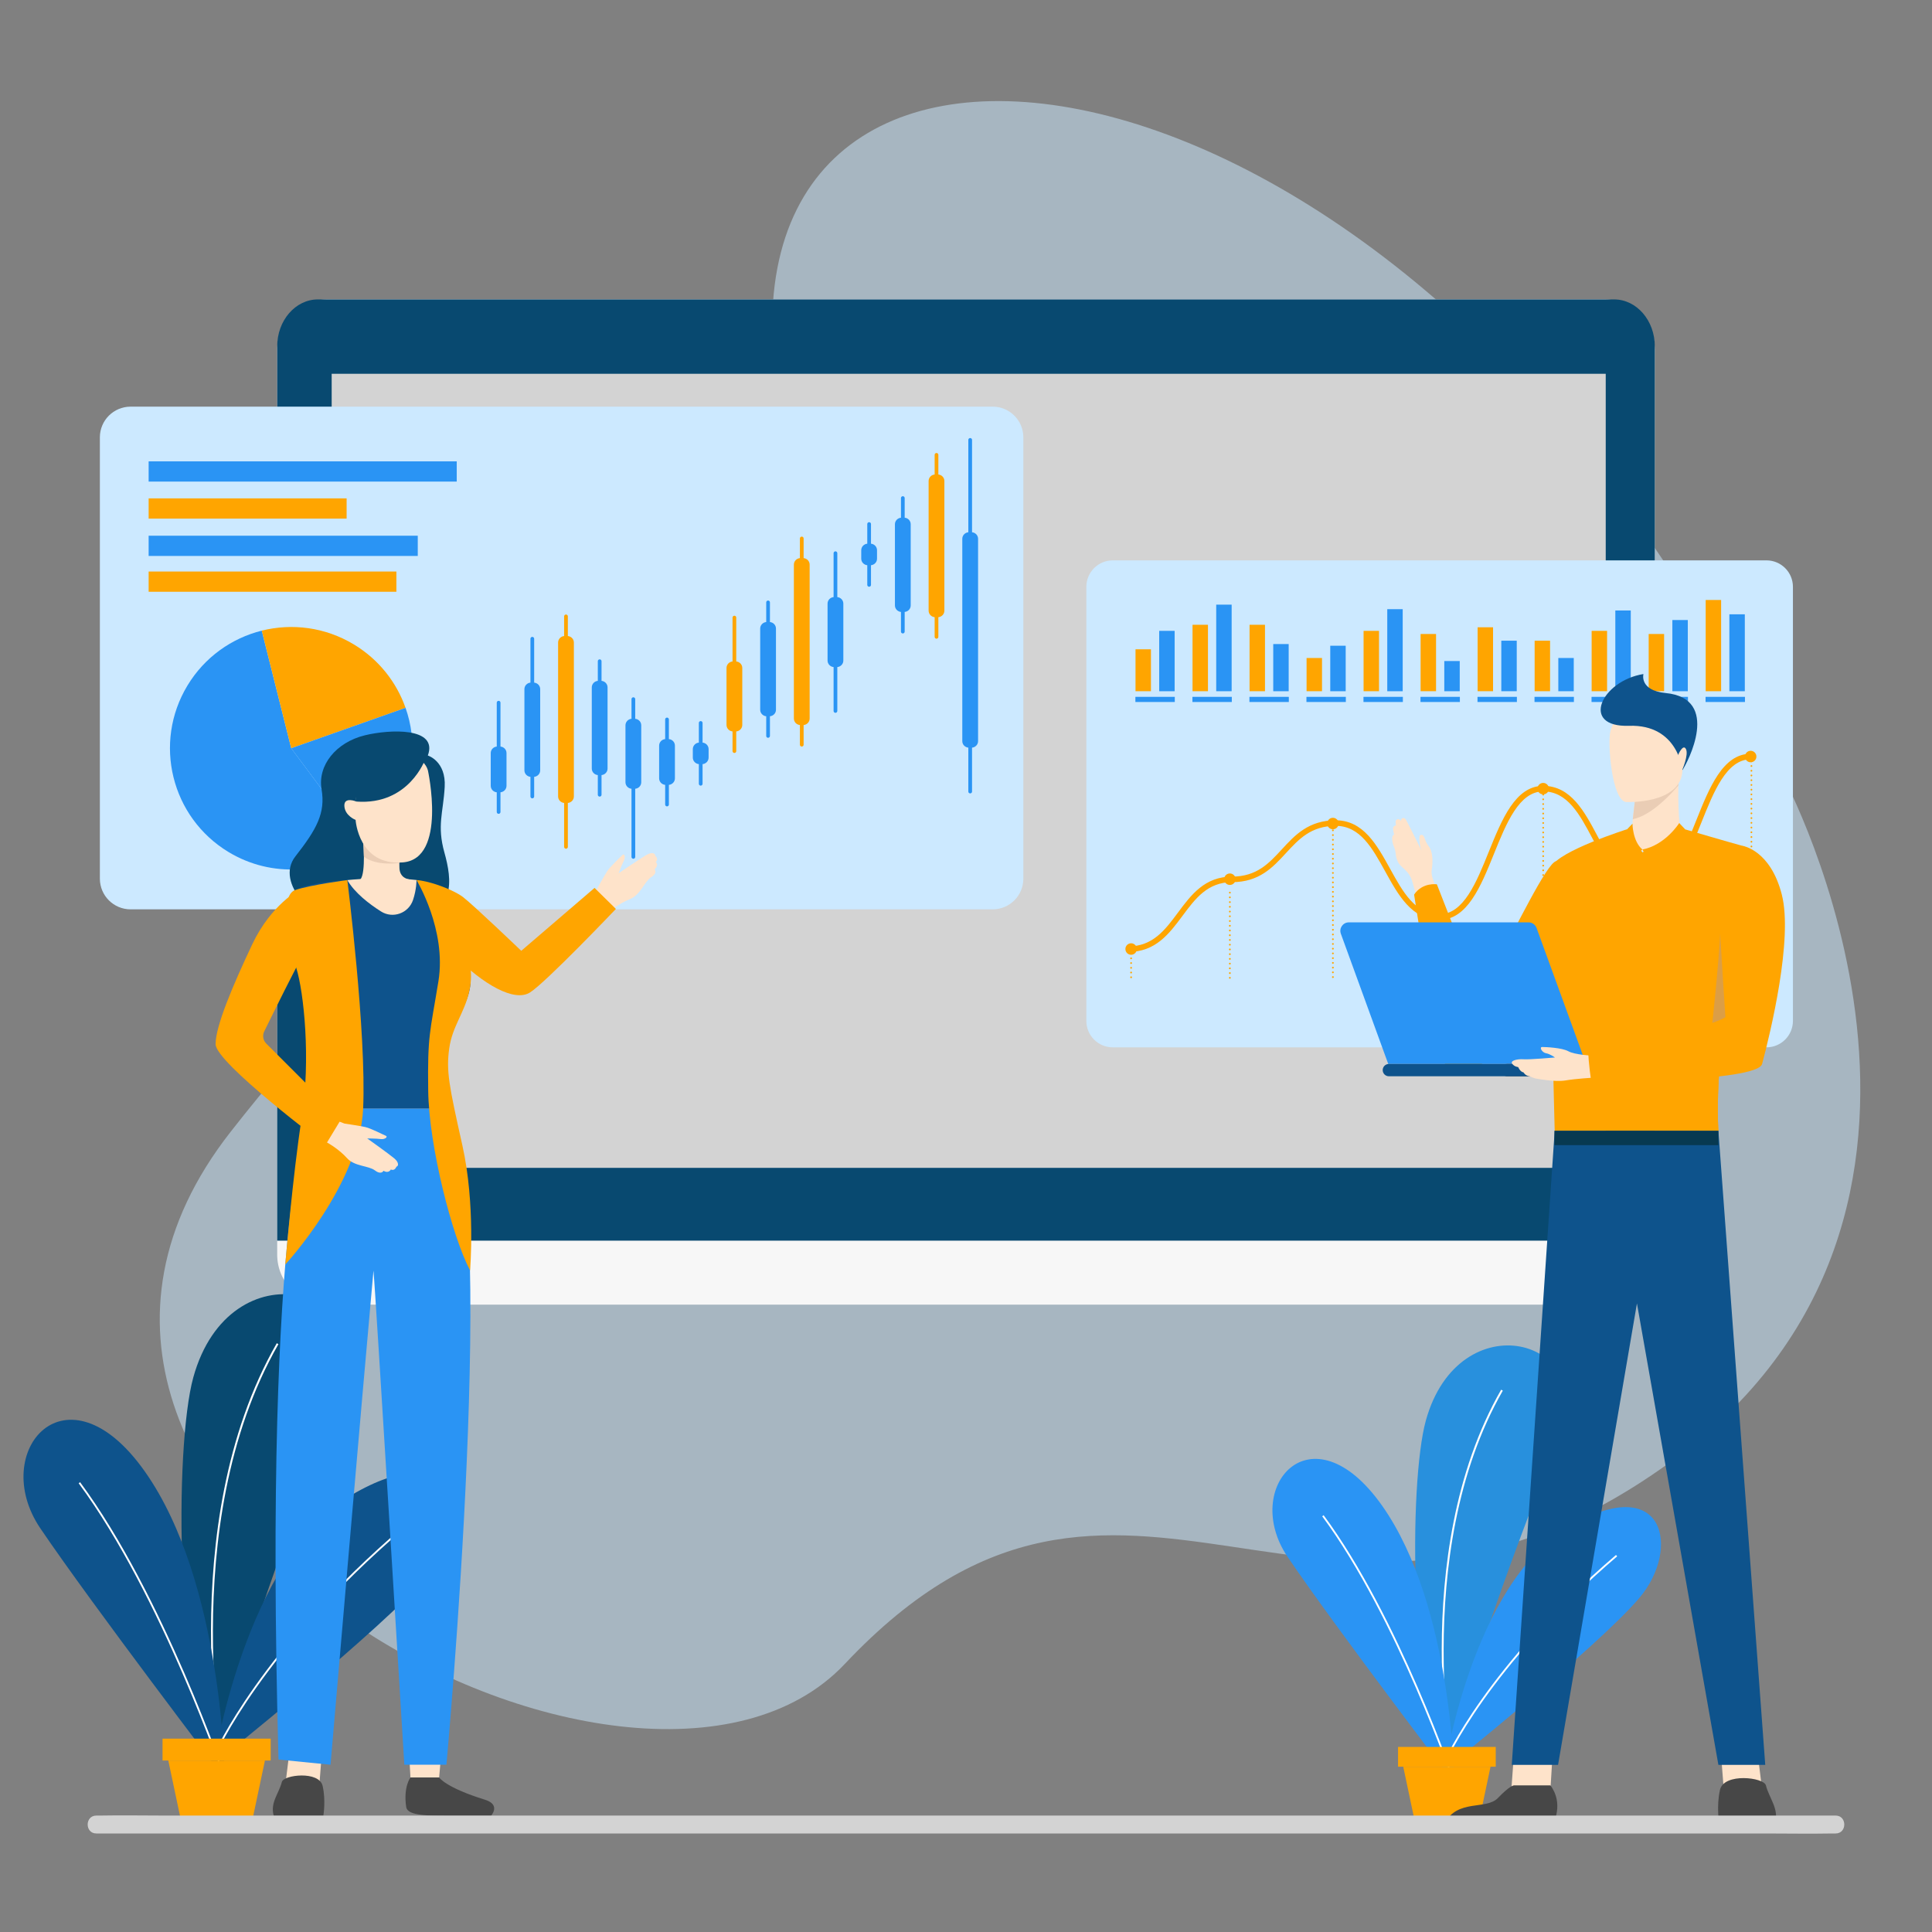 <svg xmlns="http://www.w3.org/2000/svg" xmlns:xlink="http://www.w3.org/1999/xlink" version="1.1" id="Layer_1" x="0px" y="0px" viewBox="0 0 1080 1080" style="enable-background:new 0 0 1080 1080;" xml:space="preserve">
<rect x="0" y="0" width="1080" height="1080" fill="#808080" stroke="none"/>
<style xmlns="http://www.w3.org/2000/svg" type="text/css">
	.st0{opacity:0.51;fill:#CCE9FF;}
	.st1{fill:#F7F7F7;}
	.st2{fill:#084970;}
	.st3{fill:#D3D3D3;}
	.st4{fill:#CCE9FF;}
	.st5{fill:#2A94F4;}
	.st6{fill:#ffa500;}
	.st7{fill:none;stroke:#FFFFFF;stroke-width:1.063;stroke-miterlimit:10;}
	.st8{fill:#0E538C;}
	.st9{fill:none;stroke:#FFFFFF;stroke-miterlimit:10;}
	.st10{fill:#2890DD;}
	.st11{fill:#FEE3CA;}
	.st12{fill:#EACDB5;}
	.st13{fill:#474747;}
	.st14{fill:#073951;}
	.st15{fill:#DB9E46;}
</style>
<path xmlns="http://www.w3.org/2000/svg" class="st0" d="M996.55,433.72c0,0,131.86,243.87-64.25,384.63S629.38,763.3,472.28,930.12  C356.4,1053.17-35.21,842.3,128.91,632.7s299.69-230.47,302.78-453.4C434.78-43.63,814.17,34.54,996.55,433.72z"/>
<g xmlns="http://www.w3.org/2000/svg">
	<path class="st1" d="M182.93,167.38h714.13c15.45,0,27.98,12.53,27.98,27.98v505.97c0,15.45-12.53,27.98-27.98,27.98H182.93   c-15.45,0-27.98-12.53-27.98-27.98V195.36C154.95,179.91,167.48,167.38,182.93,167.38z"/>
	<path class="st2" d="M925.05,193.65c0-14.51-10.18-26.27-22.75-26.27H177.7c-12.56,0-22.75,11.76-22.75,26.27v499.88h770.09V193.65   z"/>
	<rect x="185.41" y="208.95" class="st3" width="712.2" height="443.89"/>
	<g>
		<path class="st4" d="M554.89,508.33H73c-9.49,0-17.17-7.69-17.17-17.17V244.49c0-9.49,7.69-17.17,17.17-17.17h481.89    c9.49,0,17.17,7.69,17.17,17.17v246.66C572.07,500.64,564.38,508.33,554.89,508.33z"/>
		<g>
			<path class="st5" d="M279.77,417.33v-24.55c0-0.56-0.47-1.02-1.04-1.02s-1.04,0.46-1.04,1.02v24.55     c-1.88,0.18-3.37,1.72-3.37,3.65v18.28c0,1.93,1.49,3.46,3.37,3.65v11.01c0,0.56,0.47,1.02,1.04,1.02s1.04-0.46,1.04-1.02V442.9     c1.88-0.18,3.37-1.72,3.37-3.65v-18.28C283.14,419.04,281.65,417.51,279.77,417.33z"/>
			<path class="st5" d="M298.6,381.59v-24.55c0-0.56-0.47-1.02-1.04-1.02c-0.57,0-1.04,0.46-1.04,1.02v24.55     c-1.88,0.18-3.37,1.72-3.37,3.65v45.37c0,1.93,1.49,3.46,3.37,3.65v11.01c0,0.56,0.47,1.02,1.04,1.02c0.58,0,1.04-0.46,1.04-1.02     v-11.01c1.88-0.18,3.37-1.72,3.37-3.65v-45.37C301.97,383.31,300.48,381.78,298.6,381.59z"/>
			<path class="st6" d="M317.43,355.55v-11.01c0-0.56-0.47-1.02-1.04-1.02c-0.58,0-1.04,0.45-1.04,1.02v11.01     c-1.88,0.18-3.37,1.72-3.37,3.65v86.01c0,1.93,1.49,3.46,3.37,3.65v24.56c0,0.56,0.47,1.02,1.04,1.02c0.58,0,1.04-0.45,1.04-1.02     v-24.56c1.88-0.18,3.37-1.72,3.37-3.65V359.2C320.8,357.27,319.31,355.73,317.43,355.55z"/>
			<path class="st5" d="M336.26,380.61V369.6c0-0.56-0.47-1.02-1.04-1.02c-0.57,0-1.04,0.45-1.04,1.02v11.01     c-1.88,0.18-3.37,1.72-3.37,3.65v45.37c0,1.93,1.49,3.46,3.37,3.65v11.01c0,0.56,0.47,1.02,1.04,1.02c0.58,0,1.04-0.46,1.04-1.02     v-11.01c1.88-0.18,3.37-1.72,3.37-3.65v-45.37C339.63,382.33,338.14,380.79,336.26,380.61z"/>
			<path class="st5" d="M355.09,401.81V390.8c0-0.56-0.47-1.02-1.04-1.02s-1.04,0.46-1.04,1.02v11.01     c-1.88,0.18-3.37,1.72-3.37,3.65v31.82c0,1.93,1.49,3.46,3.37,3.65v38.1c0,0.56,0.47,1.02,1.04,1.02s1.04-0.46,1.04-1.02v-38.1     c1.88-0.18,3.37-1.72,3.37-3.65v-31.82C358.46,403.53,356.97,401.99,355.09,401.81z"/>
			<path class="st5" d="M373.91,413.16v-11.01c0-0.56-0.47-1.02-1.04-1.02c-0.57,0-1.04,0.45-1.04,1.02v11.01     c-1.88,0.18-3.37,1.72-3.37,3.65v18.28c0,1.93,1.49,3.46,3.37,3.65v11.01c0,0.56,0.47,1.02,1.04,1.02c0.58,0,1.04-0.46,1.04-1.02     v-11.01c1.88-0.18,3.37-1.72,3.37-3.65v-18.28C377.29,414.88,375.79,413.34,373.91,413.16z"/>
			<path class="st5" d="M392.74,415.12v-11.01c0-0.56-0.47-1.02-1.04-1.02s-1.04,0.46-1.04,1.02v11.01     c-1.88,0.18-3.37,1.72-3.37,3.65v4.73c0,1.93,1.49,3.46,3.37,3.65v11.01c0,0.56,0.47,1.02,1.04,1.02s1.04-0.46,1.04-1.02v-11.01     c1.88-0.18,3.37-1.72,3.37-3.65v-4.73C396.12,416.84,394.62,415.3,392.74,415.12z"/>
			<path class="st6" d="M411.57,369.76v-24.55c0-0.56-0.47-1.02-1.04-1.02c-0.57,0-1.04,0.46-1.04,1.02v24.55     c-1.88,0.18-3.37,1.72-3.37,3.65v31.82c0,1.93,1.49,3.46,3.37,3.65v11.01c0,0.56,0.47,1.02,1.04,1.02c0.58,0,1.04-0.46,1.04-1.02     v-11.01c1.88-0.18,3.37-1.72,3.37-3.65v-31.82C414.95,371.48,413.45,369.95,411.57,369.76z"/>
			<path class="st5" d="M430.4,347.73v-11.01c0-0.56-0.47-1.02-1.04-1.02s-1.04,0.46-1.04,1.02v11.01     c-1.88,0.18-3.37,1.72-3.37,3.65v45.37c0,1.93,1.49,3.46,3.37,3.65v11.01c0,0.56,0.47,1.02,1.04,1.02s1.04-0.46,1.04-1.02v-11.01     c1.88-0.18,3.37-1.72,3.37-3.65v-45.37C433.78,349.45,432.28,347.92,430.4,347.73z"/>
			<path class="st6" d="M449.23,311.99v-11.01c0-0.56-0.47-1.02-1.04-1.02c-0.57,0-1.04,0.46-1.04,1.02v11.01     c-1.88,0.18-3.37,1.72-3.37,3.65v86.01c0,1.93,1.49,3.47,3.37,3.65v11.01c0,0.56,0.47,1.02,1.04,1.02c0.58,0,1.04-0.45,1.04-1.02     v-11.01c1.88-0.18,3.37-1.72,3.37-3.65v-86.01C452.6,313.71,451.11,312.17,449.23,311.99z"/>
			<path class="st5" d="M468.06,333.78v-24.56c0-0.56-0.47-1.02-1.04-1.02s-1.04,0.45-1.04,1.02v24.56     c-1.88,0.18-3.37,1.72-3.37,3.65v31.82c0,1.93,1.49,3.46,3.37,3.65v24.55c0,0.56,0.47,1.02,1.04,1.02s1.04-0.46,1.04-1.02V372.9     c1.88-0.18,3.37-1.72,3.37-3.65v-31.82C471.43,335.5,469.94,333.96,468.06,333.78z"/>
			<path class="st5" d="M486.89,303.93v-11.01c0-0.56-0.47-1.02-1.04-1.02c-0.57,0-1.04,0.46-1.04,1.02v11.01     c-1.88,0.18-3.37,1.72-3.37,3.65v4.73c0,1.93,1.49,3.46,3.37,3.65v11.01c0,0.56,0.47,1.02,1.04,1.02c0.58,0,1.04-0.45,1.04-1.02     v-11.01c1.88-0.18,3.37-1.72,3.37-3.65v-4.73C490.26,305.65,488.77,304.11,486.89,303.93z"/>
			<path class="st5" d="M505.72,289.4V278.4c0-0.56-0.47-1.02-1.04-1.02s-1.04,0.46-1.04,1.02v11.01c-1.88,0.18-3.37,1.72-3.37,3.65     v45.37c0,1.93,1.49,3.46,3.37,3.65v11.01c0,0.56,0.47,1.02,1.04,1.02s1.04-0.46,1.04-1.02v-11.01c1.88-0.18,3.37-1.72,3.37-3.65     v-45.37C509.09,291.12,507.6,289.58,505.72,289.4z"/>
			<path class="st6" d="M524.55,265.25v-11.01c0-0.56-0.47-1.02-1.04-1.02c-0.57,0-1.04,0.46-1.04,1.02v11.01     c-1.88,0.18-3.37,1.72-3.37,3.65v72.46c0,1.93,1.49,3.46,3.37,3.65v11.01c0,0.56,0.47,1.02,1.04,1.02c0.58,0,1.04-0.46,1.04-1.02     v-11.01c1.88-0.18,3.37-1.72,3.37-3.65V268.9C527.92,266.97,526.43,265.43,524.55,265.25z"/>
			<path class="st5" d="M543.38,297.54v-51.65c0-0.56-0.47-1.02-1.04-1.02s-1.04,0.45-1.04,1.02v51.65     c-1.88,0.18-3.37,1.72-3.37,3.65v113.1c0,1.93,1.49,3.46,3.37,3.65v24.56c0,0.56,0.47,1.02,1.04,1.02s1.04-0.45,1.04-1.02v-24.56     c1.88-0.18,3.37-1.72,3.37-3.65v-113.1C546.75,299.26,545.26,297.72,543.38,297.54z"/>
		</g>
		<rect x="83.09" y="257.9" class="st5" width="172.23" height="11.31"/>
		<rect x="83.09" y="278.6" class="st6" width="110.67" height="11.31"/>
		<rect x="83.09" y="319.49" class="st6" width="138.49" height="11.31"/>
		<rect x="83.09" y="299.47" class="st5" width="150.44" height="11.31"/>
		<g>
			<path class="st5" d="M146.33,352.53c-16.75,4.2-31.92,14.75-41.55,30.7c-19.35,32.04-9.07,73.71,22.98,93.06     c24.28,14.66,54.07,12.3,75.51-3.64l-40.47-54.38L146.33,352.53z"/>
			<path class="st6" d="M226.7,395.69c-5.04-14.29-14.88-26.99-28.86-35.43c-16.09-9.72-34.61-11.96-51.51-7.73l16.47,65.75     L226.7,395.69z"/>
			<path class="st5" d="M226.7,395.69l-63.91,22.59l40.47,54.38c6.85-5.1,12.86-11.57,17.55-19.33     C231.72,435.26,233.21,414.15,226.7,395.69z"/>
		</g>
	</g>
	<g>
		<path class="st4" d="M987.47,585.47H622.06c-8.17,0-14.79-6.62-14.79-14.79V328.04c0-8.17,6.62-14.79,14.79-14.79h365.41    c8.17,0,14.79,6.62,14.79,14.79v242.64C1002.25,578.85,995.63,585.47,987.47,585.47z"/>
		<g>
			<g>
				<path class="st6" d="M631.8,546.3c0-0.27,0.22-0.49,0.49-0.49l0,0c0.27,0,0.51,0.22,0.51,0.49l0,0c0,0.27-0.23,0.51-0.51,0.51      l0,0C632.02,546.8,631.8,546.57,631.8,546.3z M631.8,543.66c0-0.29,0.22-0.51,0.49-0.51l0,0c0.27,0,0.51,0.22,0.51,0.51l0,0      c0,0.27-0.23,0.49-0.51,0.49l0,0C632.02,544.15,631.8,543.93,631.8,543.66z M631.8,541.01c0-0.27,0.22-0.49,0.49-0.49l0,0      c0.27,0,0.51,0.22,0.51,0.49l0,0c0,0.27-0.23,0.49-0.51,0.49l0,0C632.02,541.5,631.8,541.28,631.8,541.01z M631.8,538.36      c0-0.27,0.22-0.49,0.49-0.49l0,0c0.27,0,0.51,0.22,0.51,0.49l0,0c0,0.27-0.23,0.49-0.51,0.49l0,0      C632.02,538.86,631.8,538.63,631.8,538.36z M631.8,535.71c0-0.27,0.22-0.49,0.49-0.49l0,0c0.27,0,0.51,0.22,0.51,0.49l0,0      c0,0.27-0.23,0.49-0.51,0.49l0,0C632.02,536.21,631.8,535.99,631.8,535.71z"/>
			</g>
			<g>
				<path class="st6" d="M687,546.61c0-0.27,0.22-0.49,0.51-0.49l0,0c0.27,0,0.49,0.22,0.49,0.49l0,0c0,0.27-0.22,0.49-0.49,0.49      l0,0C687.22,547.1,687,546.88,687,546.61z M687,543.96c0-0.27,0.22-0.49,0.51-0.49l0,0c0.27,0,0.49,0.22,0.49,0.49l0,0      c0,0.29-0.22,0.51-0.49,0.51l0,0C687.22,544.47,687,544.24,687,543.96z M687,541.32c0-0.29,0.22-0.51,0.51-0.51l0,0      c0.27,0,0.49,0.22,0.49,0.51l0,0c0,0.27-0.22,0.49-0.49,0.49l0,0C687.22,541.82,687,541.6,687,541.32z M687,538.67      c0-0.27,0.22-0.49,0.51-0.49l0,0c0.27,0,0.49,0.22,0.49,0.49l0,0c0,0.27-0.22,0.49-0.49,0.49l0,0      C687.22,539.17,687,538.95,687,538.67z M687,536.02c0-0.27,0.22-0.49,0.51-0.49l0,0c0.27,0,0.49,0.22,0.49,0.49l0,0      c0,0.27-0.22,0.49-0.49,0.49l0,0C687.22,536.52,687,536.3,687,536.02z M687,533.38c0-0.27,0.22-0.49,0.51-0.49l0,0      c0.27,0,0.49,0.22,0.49,0.49l0,0c0,0.27-0.22,0.49-0.49,0.49l0,0C687.22,533.87,687,533.65,687,533.38z M687,530.74      c0-0.29,0.22-0.51,0.51-0.51l0,0c0.27,0,0.49,0.22,0.49,0.51l0,0c0,0.27-0.22,0.49-0.49,0.49l0,0      C687.22,531.23,687,531.01,687,530.74z M687,528.09c0-0.27,0.22-0.49,0.51-0.49l0,0c0.27,0,0.49,0.22,0.49,0.49l0,0      c0,0.27-0.22,0.49-0.49,0.49l0,0C687.22,528.58,687,528.36,687,528.09z M687,525.44c0-0.27,0.22-0.49,0.51-0.49l0,0      c0.27,0,0.49,0.22,0.49,0.49l0,0c0,0.27-0.22,0.49-0.49,0.49l0,0C687.22,525.94,687,525.71,687,525.44z M687,522.79      c0-0.27,0.22-0.49,0.51-0.49l0,0c0.27,0,0.49,0.22,0.49,0.49l0,0c0,0.27-0.22,0.51-0.49,0.51l0,0      C687.22,523.3,687,523.07,687,522.79z M687,520.16c0-0.29,0.22-0.51,0.51-0.51l0,0c0.27,0,0.49,0.22,0.49,0.51l0,0      c0,0.27-0.22,0.49-0.49,0.49l0,0C687.22,520.65,687,520.43,687,520.16z M687,517.51c0-0.27,0.22-0.49,0.51-0.49l0,0      c0.27,0,0.49,0.22,0.49,0.49l0,0c0,0.27-0.22,0.49-0.49,0.49l0,0C687.22,518,687,517.78,687,517.51z M687,514.86      c0-0.27,0.22-0.49,0.51-0.49l0,0c0.27,0,0.49,0.22,0.49,0.49l0,0c0,0.27-0.22,0.49-0.49,0.49l0,0      C687.22,515.35,687,515.13,687,514.86z M687,512.21c0-0.27,0.22-0.49,0.51-0.49l0,0c0.27,0,0.49,0.22,0.49,0.49l0,0      c0,0.27-0.22,0.49-0.49,0.49l0,0C687.22,512.7,687,512.48,687,512.21z M687,509.56c0-0.27,0.22-0.49,0.51-0.49l0,0      c0.27,0,0.49,0.22,0.49,0.49l0,0c0,0.29-0.22,0.51-0.49,0.51l0,0C687.22,510.07,687,509.85,687,509.56z M687,506.92      c0-0.29,0.22-0.51,0.51-0.51l0,0c0.27,0,0.49,0.22,0.49,0.51l0,0c0,0.27-0.22,0.49-0.49,0.49l0,0      C687.22,507.42,687,507.2,687,506.92z M687,504.28c0-0.27,0.22-0.49,0.51-0.49l0,0c0.27,0,0.49,0.22,0.49,0.49l0,0      c0,0.27-0.22,0.49-0.49,0.49l0,0C687.22,504.77,687,504.55,687,504.28z M687,501.63c0-0.27,0.22-0.49,0.51-0.49l0,0      c0.27,0,0.49,0.22,0.49,0.49l0,0c0,0.27-0.22,0.49-0.49,0.49l0,0C687.22,502.12,687,501.9,687,501.63z M687,498.98      c0-0.27,0.22-0.49,0.51-0.49l0,0c0.27,0,0.49,0.22,0.49,0.49l0,0c0,0.27-0.22,0.49-0.49,0.49l0,0      C687.22,499.47,687,499.25,687,498.98z"/>
			</g>
			<g>
				<path class="st6" d="M744.6,546.19c0-0.27,0.22-0.49,0.49-0.49l0,0c0.29,0,0.51,0.22,0.51,0.49l0,0c0,0.27-0.22,0.49-0.51,0.49      l0,0C744.82,546.69,744.6,546.47,744.6,546.19z M744.6,543.54c0-0.27,0.22-0.49,0.49-0.49l0,0c0.29,0,0.51,0.22,0.51,0.49l0,0      c0,0.27-0.22,0.49-0.51,0.49l0,0C744.82,544.04,744.6,543.82,744.6,543.54z M744.6,540.89c0-0.27,0.22-0.49,0.49-0.49l0,0      c0.29,0,0.51,0.22,0.51,0.49l0,0c0,0.29-0.22,0.51-0.51,0.51l0,0C744.82,541.4,744.6,541.18,744.6,540.89z M744.6,538.26      c0-0.27,0.22-0.49,0.49-0.49l0,0c0.29,0,0.51,0.22,0.51,0.49l0,0c0,0.27-0.22,0.49-0.51,0.49l0,0      C744.82,538.75,744.6,538.53,744.6,538.26z M744.6,535.61c0-0.27,0.22-0.49,0.49-0.49l0,0c0.29,0,0.51,0.22,0.51,0.49l0,0      c0,0.27-0.22,0.49-0.51,0.49l0,0C744.82,536.1,744.6,535.88,744.6,535.61z M744.6,532.96c0-0.27,0.22-0.49,0.49-0.49l0,0      c0.29,0,0.51,0.22,0.51,0.49l0,0c0,0.27-0.22,0.49-0.51,0.49l0,0C744.82,533.45,744.6,533.23,744.6,532.96z M744.6,530.31      c0-0.27,0.22-0.49,0.49-0.49l0,0c0.29,0,0.51,0.22,0.51,0.49l0,0c0,0.29-0.22,0.51-0.51,0.51l0,0      C744.82,530.82,744.6,530.6,744.6,530.31z M744.6,527.68c0-0.27,0.22-0.49,0.49-0.49l0,0c0.29,0,0.51,0.22,0.51,0.49l0,0      c0,0.27-0.22,0.49-0.51,0.49l0,0C744.82,528.17,744.6,527.95,744.6,527.68z M744.6,525.03c0-0.27,0.22-0.49,0.49-0.49l0,0      c0.29,0,0.51,0.22,0.51,0.49l0,0c0,0.27-0.22,0.49-0.51,0.49l0,0C744.82,525.52,744.6,525.3,744.6,525.03z M744.6,522.38      c0-0.27,0.22-0.49,0.49-0.49l0,0c0.29,0,0.51,0.22,0.51,0.49l0,0c0,0.27-0.22,0.49-0.51,0.49l0,0      C744.82,522.87,744.6,522.65,744.6,522.38z M744.6,519.73c0-0.27,0.22-0.49,0.49-0.49l0,0c0.29,0,0.51,0.22,0.51,0.49l0,0      c0,0.29-0.22,0.51-0.51,0.51l0,0C744.82,520.23,744.6,520.01,744.6,519.73z M744.6,517.09c0-0.27,0.22-0.51,0.49-0.51l0,0      c0.29,0,0.51,0.23,0.51,0.51l0,0c0,0.27-0.22,0.49-0.51,0.49l0,0C744.82,517.59,744.6,517.37,744.6,517.09z M744.6,514.44      c0-0.27,0.22-0.49,0.49-0.49l0,0c0.29,0,0.51,0.22,0.51,0.49l0,0c0,0.27-0.22,0.49-0.51,0.49l0,0      C744.82,514.94,744.6,514.72,744.6,514.44z M744.6,511.79c0-0.27,0.22-0.49,0.49-0.49l0,0c0.29,0,0.51,0.22,0.51,0.49l0,0      c0,0.27-0.22,0.49-0.51,0.49l0,0C744.82,512.29,744.6,512.07,744.6,511.79z M744.6,509.15c0-0.27,0.22-0.49,0.49-0.49l0,0      c0.29,0,0.51,0.22,0.51,0.49l0,0c0,0.27-0.22,0.51-0.51,0.51l0,0C744.82,509.65,744.6,509.42,744.6,509.15z M744.6,506.5      c0-0.27,0.22-0.49,0.49-0.49l0,0c0.29,0,0.51,0.22,0.51,0.49l0,0c0,0.29-0.22,0.51-0.51,0.51l0,0      C744.82,507,744.6,506.78,744.6,506.5z M744.6,503.86c0-0.27,0.22-0.51,0.49-0.51l0,0c0.29,0,0.51,0.23,0.51,0.51l0,0      c0,0.27-0.22,0.49-0.51,0.49l0,0C744.82,504.35,744.6,504.13,744.6,503.86z M744.6,501.21c0-0.27,0.22-0.49,0.49-0.49l0,0      c0.29,0,0.51,0.22,0.51,0.49l0,0c0,0.27-0.22,0.49-0.51,0.49l0,0C744.82,501.7,744.6,501.48,744.6,501.21z M744.6,498.56      c0-0.27,0.22-0.49,0.49-0.49l0,0c0.29,0,0.51,0.22,0.51,0.49l0,0c0,0.27-0.22,0.49-0.51,0.49l0,0      C744.82,499.06,744.6,498.83,744.6,498.56z M744.6,495.91c0-0.27,0.22-0.49,0.49-0.49l0,0c0.29,0,0.51,0.22,0.51,0.49l0,0      c0,0.27-0.22,0.51-0.51,0.51l0,0C744.82,496.42,744.6,496.19,744.6,495.91z M744.6,493.28c0-0.29,0.22-0.51,0.49-0.51l0,0      c0.29,0,0.51,0.22,0.51,0.51l0,0c0,0.27-0.22,0.49-0.51,0.49l0,0C744.82,493.77,744.6,493.55,744.6,493.28z M744.6,490.63      c0-0.27,0.22-0.51,0.49-0.51l0,0c0.29,0,0.51,0.23,0.51,0.51l0,0c0,0.27-0.22,0.49-0.51,0.49l0,0      C744.82,491.12,744.6,490.9,744.6,490.63z M744.6,487.98c0-0.27,0.22-0.49,0.49-0.49l0,0c0.29,0,0.51,0.22,0.51,0.49l0,0      c0,0.27-0.22,0.49-0.51,0.49l0,0C744.82,488.47,744.6,488.25,744.6,487.98z M744.6,485.33c0-0.27,0.22-0.49,0.49-0.49l0,0      c0.29,0,0.51,0.22,0.51,0.49l0,0c0,0.27-0.22,0.49-0.51,0.49l0,0C744.82,485.82,744.6,485.6,744.6,485.33z M744.6,482.68      c0-0.27,0.22-0.49,0.49-0.49l0,0c0.29,0,0.51,0.22,0.51,0.49l0,0c0,0.27-0.22,0.51-0.51,0.51l0,0      C744.82,483.19,744.6,482.95,744.6,482.68z M744.6,480.04c0-0.29,0.22-0.51,0.49-0.51l0,0c0.29,0,0.51,0.22,0.51,0.51l0,0      c0,0.27-0.22,0.49-0.51,0.49l0,0C744.82,480.54,744.6,480.32,744.6,480.04z M744.6,477.4c0-0.27,0.22-0.49,0.49-0.49l0,0      c0.29,0,0.51,0.22,0.51,0.49l0,0c0,0.27-0.22,0.49-0.51,0.49l0,0C744.82,477.89,744.6,477.67,744.6,477.4z M744.6,474.75      c0-0.27,0.22-0.49,0.49-0.49l0,0c0.29,0,0.51,0.22,0.51,0.49l0,0c0,0.27-0.22,0.49-0.51,0.49l0,0      C744.82,475.24,744.6,475.02,744.6,474.75z M744.6,472.1c0-0.27,0.22-0.49,0.49-0.49l0,0c0.29,0,0.51,0.22,0.51,0.49l0,0      c0,0.27-0.22,0.49-0.51,0.49l0,0C744.82,472.59,744.6,472.37,744.6,472.1z M744.6,469.46c0-0.29,0.22-0.51,0.49-0.51l0,0      c0.29,0,0.51,0.22,0.51,0.51l0,0c0,0.27-0.22,0.49-0.51,0.49l0,0C744.82,469.96,744.6,469.73,744.6,469.46z M744.6,466.81      c0-0.27,0.22-0.49,0.49-0.49l0,0c0.29,0,0.51,0.22,0.51,0.49l0,0c0,0.27-0.22,0.49-0.51,0.49l0,0      C744.82,467.31,744.6,467.09,744.6,466.81z M744.6,464.16c0-0.27,0.22-0.49,0.49-0.49l0,0c0.29,0,0.51,0.22,0.51,0.49l0,0      c0,0.27-0.22,0.49-0.51,0.49l0,0C744.82,464.66,744.6,464.44,744.6,464.16z M744.6,461.51c0-0.27,0.22-0.49,0.49-0.49l0,0      c0.29,0,0.51,0.22,0.51,0.49l0,0c0,0.27-0.22,0.49-0.51,0.49l0,0C744.82,462.01,744.6,461.79,744.6,461.51z"/>
			</g>
			<g>
				<path class="st6" d="M804.16,547.8c0-0.27,0.22-0.49,0.49-0.49l0,0c0.29,0,0.51,0.22,0.51,0.49l0,0c0,0.29-0.22,0.51-0.51,0.51      l0,0C804.38,548.31,804.16,548.09,804.16,547.8z M804.16,545.17c0-0.29,0.22-0.51,0.49-0.51l0,0c0.29,0,0.51,0.22,0.51,0.51l0,0      c0,0.27-0.22,0.49-0.51,0.49l0,0C804.38,545.66,804.16,545.44,804.16,545.17z M804.16,542.52c0-0.27,0.22-0.49,0.49-0.49l0,0      c0.29,0,0.51,0.22,0.51,0.49l0,0c0,0.27-0.22,0.49-0.51,0.49l0,0C804.38,543.01,804.16,542.79,804.16,542.52z M804.16,539.87      c0-0.27,0.22-0.49,0.49-0.49l0,0c0.29,0,0.51,0.22,0.51,0.49l0,0c0,0.27-0.22,0.49-0.51,0.49l0,0      C804.38,540.36,804.16,540.14,804.16,539.87z M804.16,537.22c0-0.27,0.22-0.49,0.49-0.49l0,0c0.29,0,0.51,0.22,0.51,0.49l0,0      c0,0.27-0.22,0.49-0.51,0.49l0,0C804.38,537.71,804.16,537.49,804.16,537.22z M804.16,534.58c0-0.29,0.22-0.51,0.49-0.51l0,0      c0.29,0,0.51,0.22,0.51,0.51l0,0c0,0.27-0.22,0.49-0.51,0.49l0,0C804.38,535.08,804.16,534.86,804.16,534.58z M804.16,531.94      c0-0.29,0.22-0.51,0.49-0.51l0,0c0.29,0,0.51,0.22,0.51,0.51l0,0c0,0.27-0.22,0.49-0.51,0.49l0,0      C804.38,532.43,804.16,532.21,804.16,531.94z M804.16,529.29c0-0.27,0.22-0.49,0.49-0.49l0,0c0.29,0,0.51,0.22,0.51,0.49l0,0      c0,0.27-0.22,0.49-0.51,0.49l0,0C804.38,529.78,804.16,529.56,804.16,529.29z M804.16,526.64c0-0.27,0.22-0.49,0.49-0.49l0,0      c0.29,0,0.51,0.22,0.51,0.49l0,0c0,0.27-0.22,0.49-0.51,0.49l0,0C804.38,527.13,804.16,526.91,804.16,526.64z M804.16,524      c0-0.29,0.22-0.51,0.49-0.51l0,0c0.29,0,0.51,0.22,0.51,0.51l0,0c0,0.26-0.22,0.49-0.51,0.49l0,0      C804.38,524.49,804.16,524.26,804.16,524z M804.16,521.35c0-0.29,0.22-0.49,0.49-0.49l0,0c0.29,0,0.51,0.21,0.51,0.49l0,0      c0,0.27-0.22,0.49-0.51,0.49l0,0C804.38,521.84,804.16,521.62,804.16,521.35z M804.16,518.7c0-0.27,0.22-0.49,0.49-0.49l0,0      c0.29,0,0.51,0.22,0.51,0.49l0,0c0,0.27-0.22,0.49-0.51,0.49l0,0C804.38,519.2,804.16,518.98,804.16,518.7z M804.16,516.05      c0-0.27,0.22-0.49,0.49-0.49l0,0c0.29,0,0.51,0.22,0.51,0.49l0,0c0,0.27-0.22,0.49-0.51,0.49l0,0      C804.38,516.55,804.16,516.33,804.16,516.05z"/>
			</g>
			<g>
				<path class="st6" d="M862.16,547.39c0-0.27,0.22-0.49,0.49-0.49l0,0c0.27,0,0.49,0.22,0.49,0.49l0,0c0,0.27-0.22,0.49-0.49,0.49      l0,0C862.38,547.88,862.16,547.66,862.16,547.39z M862.16,544.74c0-0.27,0.22-0.49,0.49-0.49l0,0c0.27,0,0.49,0.22,0.49,0.49      l0,0c0,0.27-0.22,0.49-0.49,0.49l0,0C862.38,545.23,862.16,545.01,862.16,544.74z M862.16,542.09c0-0.27,0.22-0.49,0.49-0.49      l0,0c0.27,0,0.49,0.22,0.49,0.49l0,0c0,0.27-0.22,0.49-0.49,0.49l0,0C862.38,542.58,862.16,542.36,862.16,542.09z       M862.16,539.44c0-0.27,0.22-0.49,0.49-0.49l0,0c0.27,0,0.49,0.22,0.49,0.49l0,0c0,0.29-0.22,0.51-0.49,0.51l0,0      C862.38,539.95,862.16,539.73,862.16,539.44z M862.16,536.8c0-0.29,0.22-0.51,0.49-0.51l0,0c0.27,0,0.49,0.22,0.49,0.51l0,0      c0,0.27-0.22,0.49-0.49,0.49l0,0C862.38,537.3,862.16,537.08,862.16,536.8z M862.16,534.16c0-0.27,0.22-0.51,0.49-0.51l0,0      c0.27,0,0.49,0.23,0.49,0.51l0,0c0,0.27-0.22,0.49-0.49,0.49l0,0C862.38,534.65,862.16,534.43,862.16,534.16z M862.16,531.51      c0-0.27,0.22-0.49,0.49-0.49l0,0c0.27,0,0.49,0.22,0.49,0.49l0,0c0,0.27-0.22,0.49-0.49,0.49l0,0      C862.38,532,862.16,531.78,862.16,531.51z M862.16,528.86c0-0.27,0.22-0.49,0.49-0.49l0,0c0.27,0,0.49,0.22,0.49,0.49l0,0      c0,0.27-0.22,0.51-0.49,0.51l0,0C862.38,529.36,862.16,529.13,862.16,528.86z M862.16,526.22c0-0.29,0.22-0.51,0.49-0.51l0,0      c0.27,0,0.49,0.22,0.49,0.51l0,0c0,0.27-0.22,0.49-0.49,0.49l0,0C862.38,526.71,862.16,526.49,862.16,526.22z M862.16,523.57      c0-0.27,0.22-0.49,0.49-0.49l0,0c0.27,0,0.49,0.22,0.49,0.49l0,0c0,0.27-0.22,0.49-0.49,0.49l0,0      C862.38,524.07,862.16,523.84,862.16,523.57z M862.16,520.92c0-0.27,0.22-0.49,0.49-0.49l0,0c0.27,0,0.49,0.22,0.49,0.49l0,0      c0,0.27-0.22,0.49-0.49,0.49l0,0C862.38,521.42,862.16,521.2,862.16,520.92z M862.16,518.27c0-0.27,0.22-0.49,0.49-0.49l0,0      c0.27,0,0.49,0.22,0.49,0.49l0,0c0,0.27-0.22,0.49-0.49,0.49l0,0C862.38,518.77,862.16,518.55,862.16,518.27z M862.16,515.62      c0-0.27,0.22-0.49,0.49-0.49l0,0c0.27,0,0.49,0.22,0.49,0.49l0,0c0,0.27-0.22,0.51-0.49,0.51l0,0      C862.38,516.13,862.16,515.9,862.16,515.62z M862.16,512.99c0-0.27,0.22-0.49,0.49-0.49l0,0c0.27,0,0.49,0.22,0.49,0.49l0,0      c0,0.27-0.22,0.49-0.49,0.49l0,0C862.38,513.48,862.16,513.26,862.16,512.99z M862.16,510.34c0-0.27,0.22-0.49,0.49-0.49l0,0      c0.27,0,0.49,0.22,0.49,0.49l0,0c0,0.27-0.22,0.49-0.49,0.49l0,0C862.38,510.83,862.16,510.61,862.16,510.34z M862.16,507.69      c0-0.27,0.22-0.49,0.49-0.49l0,0c0.27,0,0.49,0.22,0.49,0.49l0,0c0,0.27-0.22,0.49-0.49,0.49l0,0      C862.38,508.18,862.16,507.96,862.16,507.69z M862.16,505.04c0-0.27,0.22-0.49,0.49-0.49l0,0c0.27,0,0.49,0.22,0.49,0.49l0,0      c0,0.29-0.22,0.51-0.49,0.51l0,0C862.38,505.55,862.16,505.33,862.16,505.04z M862.16,502.41c0-0.27,0.22-0.51,0.49-0.51l0,0      c0.27,0,0.49,0.23,0.49,0.51l0,0c0,0.27-0.22,0.49-0.49,0.49l0,0C862.38,502.9,862.16,502.68,862.16,502.41z M862.16,499.76      c0-0.27,0.22-0.49,0.49-0.49l0,0c0.27,0,0.49,0.22,0.49,0.49l0,0c0,0.27-0.22,0.49-0.49,0.49l0,0      C862.38,500.25,862.16,500.03,862.16,499.76z M862.16,497.11c0-0.27,0.22-0.49,0.49-0.49l0,0c0.27,0,0.49,0.22,0.49,0.49l0,0      c0,0.27-0.22,0.49-0.49,0.49l0,0C862.38,497.6,862.16,497.38,862.16,497.11z M862.16,494.46c0-0.27,0.22-0.49,0.49-0.49l0,0      c0.27,0,0.49,0.22,0.49,0.49l0,0c0,0.27-0.22,0.51-0.49,0.51l0,0C862.38,494.97,862.16,494.73,862.16,494.46z M862.16,491.81      c0-0.27,0.22-0.49,0.49-0.49l0,0c0.27,0,0.49,0.22,0.49,0.49l0,0c0,0.29-0.22,0.51-0.49,0.51l0,0      C862.38,492.32,862.16,492.1,862.16,491.81z M862.16,489.17c0-0.27,0.22-0.51,0.49-0.51l0,0c0.27,0,0.49,0.23,0.49,0.51l0,0      c0,0.27-0.22,0.49-0.49,0.49l0,0C862.38,489.67,862.16,489.45,862.16,489.17z M862.16,486.52c0-0.27,0.22-0.49,0.49-0.49l0,0      c0.27,0,0.49,0.22,0.49,0.49l0,0c0,0.27-0.22,0.49-0.49,0.49l0,0C862.38,487.02,862.16,486.8,862.16,486.52z M862.16,483.88      c0-0.27,0.22-0.49,0.49-0.49l0,0c0.27,0,0.49,0.22,0.49,0.49l0,0c0,0.27-0.22,0.49-0.49,0.49l0,0      C862.38,484.37,862.16,484.15,862.16,483.88z M862.16,481.23c0-0.27,0.22-0.49,0.49-0.49l0,0c0.27,0,0.49,0.22,0.49,0.49l0,0      c0,0.27-0.22,0.51-0.49,0.51l0,0C862.38,481.73,862.16,481.5,862.16,481.23z M862.16,478.59c0-0.27,0.22-0.51,0.49-0.51l0,0      c0.27,0,0.49,0.23,0.49,0.51l0,0c0,0.27-0.22,0.49-0.49,0.49l0,0C862.38,479.08,862.16,478.86,862.16,478.59z M862.16,475.94      c0-0.27,0.22-0.49,0.49-0.49l0,0c0.27,0,0.49,0.22,0.49,0.49l0,0c0,0.27-0.22,0.49-0.49,0.49l0,0      C862.38,476.44,862.16,476.21,862.16,475.94z M862.16,473.29c0-0.27,0.22-0.49,0.49-0.49l0,0c0.27,0,0.49,0.22,0.49,0.49l0,0      c0,0.27-0.22,0.49-0.49,0.49l0,0C862.38,473.79,862.16,473.57,862.16,473.29z M862.16,470.64c0-0.27,0.22-0.49,0.49-0.49l0,0      c0.27,0,0.49,0.22,0.49,0.49l0,0c0,0.27-0.22,0.49-0.49,0.49l0,0C862.38,471.14,862.16,470.92,862.16,470.64z M862.16,468.01      c0-0.29,0.22-0.51,0.49-0.51l0,0c0.27,0,0.49,0.22,0.49,0.51l0,0c0,0.27-0.22,0.49-0.49,0.49l0,0      C862.38,468.5,862.16,468.28,862.16,468.01z M862.16,465.36c0-0.27,0.22-0.51,0.49-0.51l0,0c0.27,0,0.49,0.23,0.49,0.51l0,0      c0,0.27-0.22,0.49-0.49,0.49l0,0C862.38,465.85,862.16,465.63,862.16,465.36z M862.16,462.71c0-0.27,0.22-0.49,0.49-0.49l0,0      c0.27,0,0.49,0.22,0.49,0.49l0,0c0,0.27-0.22,0.49-0.49,0.49l0,0C862.38,463.2,862.16,462.98,862.16,462.71z M862.16,460.06      c0-0.27,0.22-0.49,0.49-0.49l0,0c0.27,0,0.49,0.22,0.49,0.49l0,0c0,0.27-0.22,0.49-0.49,0.49l0,0      C862.38,460.55,862.16,460.33,862.16,460.06z M862.16,457.41c0-0.27,0.22-0.49,0.49-0.49l0,0c0.27,0,0.49,0.22,0.49,0.49l0,0      c0,0.27-0.22,0.51-0.49,0.51l0,0C862.38,457.92,862.16,457.68,862.16,457.41z M862.16,454.78c0-0.29,0.22-0.51,0.49-0.51l0,0      c0.27,0,0.49,0.22,0.49,0.51l0,0c0,0.27-0.22,0.49-0.49,0.49l0,0C862.38,455.27,862.16,455.05,862.16,454.78z M862.16,452.13      c0-0.27,0.22-0.49,0.49-0.49l0,0c0.27,0,0.49,0.22,0.49,0.49l0,0c0,0.27-0.22,0.49-0.49,0.49l0,0      C862.38,452.62,862.16,452.4,862.16,452.13z M862.16,449.48c0-0.27,0.22-0.49,0.49-0.49l0,0c0.27,0,0.49,0.22,0.49,0.49l0,0      c0,0.27-0.22,0.49-0.49,0.49l0,0C862.38,449.97,862.16,449.75,862.16,449.48z M862.16,446.83c0-0.27,0.22-0.49,0.49-0.49l0,0      c0.27,0,0.49,0.22,0.49,0.49l0,0c0,0.27-0.22,0.49-0.49,0.49l0,0C862.38,447.32,862.16,447.1,862.16,446.83z M862.16,444.19      c0-0.29,0.22-0.51,0.49-0.51l0,0c0.27,0,0.49,0.22,0.49,0.51l0,0c0,0.27-0.22,0.49-0.49,0.49l0,0      C862.38,444.69,862.16,444.46,862.16,444.19z M862.16,441.54c0-0.27,0.22-0.49,0.49-0.49l0,0c0.27,0,0.49,0.22,0.49,0.49l0,0      c0,0.27-0.22,0.49-0.49,0.49l0,0C862.38,442.04,862.16,441.82,862.16,441.54z"/>
			</g>
			<g>
				<path class="st6" d="M920.15,546.61c0-0.27,0.22-0.49,0.49-0.49l0,0c0.27,0,0.49,0.22,0.49,0.49l0,0c0,0.27-0.22,0.49-0.49,0.49      l0,0C920.37,547.1,920.15,546.88,920.15,546.61z M920.15,543.96c0-0.27,0.22-0.49,0.49-0.49l0,0c0.27,0,0.49,0.22,0.49,0.49l0,0      c0,0.29-0.22,0.51-0.49,0.51l0,0C920.37,544.47,920.15,544.24,920.15,543.96z M920.15,541.32c0-0.29,0.22-0.51,0.49-0.51l0,0      c0.27,0,0.49,0.22,0.49,0.51l0,0c0,0.27-0.22,0.49-0.49,0.49l0,0C920.37,541.82,920.15,541.6,920.15,541.32z M920.15,538.67      c0-0.27,0.22-0.49,0.49-0.49l0,0c0.27,0,0.49,0.22,0.49,0.49l0,0c0,0.27-0.22,0.49-0.49,0.49l0,0      C920.37,539.17,920.15,538.95,920.15,538.67z M920.15,536.02c0-0.27,0.22-0.49,0.49-0.49l0,0c0.27,0,0.49,0.22,0.49,0.49l0,0      c0,0.27-0.22,0.49-0.49,0.49l0,0C920.37,536.52,920.15,536.3,920.15,536.02z M920.15,533.38c0-0.27,0.22-0.49,0.49-0.49l0,0      c0.27,0,0.49,0.22,0.49,0.49l0,0c0,0.27-0.22,0.51-0.49,0.51l0,0C920.37,533.88,920.15,533.65,920.15,533.38z M920.15,530.73      c0-0.27,0.22-0.49,0.49-0.49l0,0c0.27,0,0.49,0.22,0.49,0.49l0,0c0,0.29-0.22,0.51-0.49,0.51l0,0      C920.37,531.23,920.15,531.01,920.15,530.73z M920.15,528.09c0-0.27,0.22-0.49,0.49-0.49l0,0c0.27,0,0.49,0.22,0.49,0.49l0,0      c0,0.27-0.22,0.49-0.49,0.49l0,0C920.37,528.58,920.15,528.36,920.15,528.09z M920.15,525.44c0-0.27,0.22-0.49,0.49-0.49l0,0      c0.27,0,0.49,0.22,0.49,0.49l0,0c0,0.27-0.22,0.49-0.49,0.49l0,0C920.37,525.94,920.15,525.71,920.15,525.44z M920.15,522.79      c0-0.27,0.22-0.49,0.49-0.49l0,0c0.27,0,0.49,0.22,0.49,0.49l0,0c0,0.27-0.22,0.49-0.49,0.49l0,0      C920.37,523.29,920.15,523.07,920.15,522.79z M920.15,520.14c0-0.27,0.22-0.49,0.49-0.49l0,0c0.27,0,0.49,0.22,0.49,0.49l0,0      c0,0.29-0.22,0.51-0.49,0.51l0,0C920.37,520.65,920.15,520.43,920.15,520.14z M920.15,517.51c0-0.27,0.22-0.49,0.49-0.49l0,0      c0.27,0,0.49,0.22,0.49,0.49l0,0c0,0.27-0.22,0.49-0.49,0.49l0,0C920.37,518,920.15,517.78,920.15,517.51z M920.15,514.86      c0-0.27,0.22-0.49,0.49-0.49l0,0c0.27,0,0.49,0.22,0.49,0.49l0,0c0,0.27-0.22,0.49-0.49,0.49l0,0      C920.37,515.35,920.15,515.13,920.15,514.86z M920.15,512.21c0-0.27,0.22-0.49,0.49-0.49l0,0c0.27,0,0.49,0.22,0.49,0.49l0,0      c0,0.27-0.22,0.49-0.49,0.49l0,0C920.37,512.7,920.15,512.48,920.15,512.21z M920.15,509.57c0-0.29,0.22-0.51,0.49-0.51l0,0      c0.27,0,0.49,0.22,0.49,0.51l0,0c0,0.27-0.22,0.49-0.49,0.49l0,0C920.37,510.07,920.15,509.85,920.15,509.57z M920.15,506.92      c0-0.27,0.22-0.49,0.49-0.49l0,0c0.27,0,0.49,0.22,0.49,0.49l0,0c0,0.27-0.22,0.49-0.49,0.49l0,0      C920.37,507.42,920.15,507.2,920.15,506.92z M920.15,504.28c0-0.27,0.22-0.49,0.49-0.49l0,0c0.27,0,0.49,0.22,0.49,0.49l0,0      c0,0.27-0.22,0.49-0.49,0.49l0,0C920.37,504.77,920.15,504.55,920.15,504.28z M920.15,501.63c0-0.27,0.22-0.49,0.49-0.49l0,0      c0.27,0,0.49,0.22,0.49,0.49l0,0c0,0.27-0.22,0.49-0.49,0.49l0,0C920.37,502.12,920.15,501.9,920.15,501.63z M920.15,498.98      c0-0.27,0.22-0.49,0.49-0.49l0,0c0.27,0,0.49,0.22,0.49,0.49l0,0c0,0.27-0.22,0.51-0.49,0.51l0,0      C920.37,499.48,920.15,499.25,920.15,498.98z"/>
			</g>
			<g>
				<path class="st6" d="M978.57,547.28c0-0.27,0.21-0.51,0.49-0.51l0,0c0.27,0,0.49,0.23,0.49,0.51l0,0c0,0.27-0.22,0.49-0.49,0.49      l0,0C978.78,547.78,978.57,547.56,978.57,547.28z M978.57,544.63c0-0.27,0.21-0.49,0.49-0.49l0,0c0.27,0,0.49,0.22,0.49,0.49      l0,0c0,0.27-0.22,0.49-0.49,0.49l0,0C978.78,545.13,978.57,544.91,978.57,544.63z M978.57,541.98c0-0.27,0.21-0.49,0.49-0.49      l0,0c0.27,0,0.49,0.22,0.49,0.49l0,0c0,0.27-0.22,0.49-0.49,0.49l0,0C978.78,542.48,978.57,542.26,978.57,541.98z       M978.57,539.34c0-0.27,0.21-0.49,0.49-0.49l0,0c0.27,0,0.49,0.22,0.49,0.49l0,0c0,0.27-0.22,0.49-0.49,0.49l0,0      C978.78,539.83,978.57,539.61,978.57,539.34z M978.57,536.69c0-0.27,0.21-0.49,0.49-0.49l0,0c0.27,0,0.49,0.22,0.49,0.49l0,0      c0,0.29-0.22,0.51-0.49,0.51l0,0C978.78,537.19,978.57,536.97,978.57,536.69z M978.57,534.05c0-0.29,0.21-0.51,0.49-0.51l0,0      c0.27,0,0.49,0.22,0.49,0.51l0,0c0,0.27-0.22,0.49-0.49,0.49l0,0C978.78,534.54,978.57,534.32,978.57,534.05z M978.57,531.4      c0-0.27,0.21-0.49,0.49-0.49l0,0c0.27,0,0.49,0.22,0.49,0.49l0,0c0,0.27-0.22,0.49-0.49,0.49l0,0      C978.78,531.9,978.57,531.68,978.57,531.4z M978.57,528.75c0-0.27,0.21-0.49,0.49-0.49l0,0c0.27,0,0.49,0.22,0.49,0.49l0,0      c0,0.27-0.22,0.49-0.49,0.49l0,0C978.78,529.25,978.57,529.03,978.57,528.75z M978.57,526.1c0-0.27,0.21-0.49,0.49-0.49l0,0      c0.27,0,0.49,0.22,0.49,0.49l0,0c0,0.27-0.22,0.51-0.49,0.51l0,0C978.78,526.61,978.57,526.38,978.57,526.1z M978.57,523.47      c0-0.27,0.21-0.49,0.49-0.49l0,0c0.27,0,0.49,0.22,0.49,0.49l0,0c0,0.27-0.22,0.49-0.49,0.49l0,0      C978.78,523.96,978.57,523.74,978.57,523.47z M978.57,520.82c0-0.27,0.21-0.49,0.49-0.49l0,0c0.27,0,0.49,0.22,0.49,0.49l0,0      c0,0.27-0.22,0.49-0.49,0.49l0,0C978.78,521.31,978.57,521.09,978.57,520.82z M978.57,518.17c0-0.27,0.21-0.49,0.49-0.49l0,0      c0.27,0,0.49,0.22,0.49,0.49l0,0c0,0.27-0.22,0.49-0.49,0.49l0,0C978.78,518.66,978.57,518.44,978.57,518.17z M978.57,515.52      c0-0.27,0.21-0.49,0.49-0.49l0,0c0.27,0,0.49,0.22,0.49,0.49l0,0c0,0.29-0.22,0.51-0.49,0.51l0,0      C978.78,516.03,978.57,515.81,978.57,515.52z M978.57,512.88c0-0.29,0.21-0.51,0.49-0.51l0,0c0.27,0,0.49,0.22,0.49,0.51l0,0      c0,0.27-0.22,0.49-0.49,0.49l0,0C978.78,513.38,978.57,513.16,978.57,512.88z M978.57,510.24c0-0.27,0.21-0.51,0.49-0.51l0,0      c0.27,0,0.49,0.23,0.49,0.51l0,0c0,0.27-0.22,0.49-0.49,0.49l0,0C978.78,510.73,978.57,510.51,978.57,510.24z M978.57,507.59      c0-0.27,0.21-0.49,0.49-0.49l0,0c0.27,0,0.49,0.22,0.49,0.49l0,0c0,0.27-0.22,0.49-0.49,0.49l0,0      C978.78,508.08,978.57,507.86,978.57,507.59z M978.57,504.94c0-0.27,0.21-0.49,0.49-0.49l0,0c0.27,0,0.49,0.22,0.49,0.49l0,0      c0,0.27-0.22,0.49-0.49,0.49l0,0C978.78,505.43,978.57,505.21,978.57,504.94z M978.57,502.29c0-0.27,0.21-0.49,0.49-0.49l0,0      c0.27,0,0.49,0.22,0.49,0.49l0,0c0,0.27-0.22,0.51-0.49,0.51l0,0C978.78,502.8,978.57,502.56,978.57,502.29z M978.57,499.65      c0-0.27,0.21-0.51,0.49-0.51l0,0c0.27,0,0.49,0.23,0.49,0.51l0,0c0,0.27-0.22,0.49-0.49,0.49l0,0      C978.78,500.15,978.57,499.93,978.57,499.65z M978.57,497c0-0.27,0.21-0.49,0.49-0.49l0,0c0.27,0,0.49,0.22,0.49,0.49l0,0      c0,0.27-0.22,0.49-0.49,0.49l0,0C978.78,497.5,978.57,497.28,978.57,497z M978.57,494.35c0-0.27,0.21-0.49,0.49-0.49l0,0      c0.27,0,0.49,0.22,0.49,0.49l0,0c0,0.27-0.22,0.49-0.49,0.49l0,0C978.78,494.85,978.57,494.63,978.57,494.35z M978.57,491.71      c0-0.27,0.21-0.49,0.49-0.49l0,0c0.27,0,0.49,0.22,0.49,0.49l0,0c0,0.27-0.22,0.51-0.49,0.51l0,0      C978.78,492.21,978.57,491.98,978.57,491.71z M978.57,489.07c0-0.27,0.21-0.51,0.49-0.51l0,0c0.27,0,0.49,0.23,0.49,0.51l0,0      c0,0.27-0.22,0.49-0.49,0.49l0,0C978.78,489.56,978.57,489.34,978.57,489.07z M978.57,486.42c0-0.27,0.21-0.49,0.49-0.49l0,0      c0.27,0,0.49,0.22,0.49,0.49l0,0c0,0.27-0.22,0.49-0.49,0.49l0,0C978.78,486.91,978.57,486.69,978.57,486.42z M978.57,483.77      c0-0.27,0.21-0.49,0.49-0.49l0,0c0.27,0,0.49,0.22,0.49,0.49l0,0c0,0.27-0.22,0.49-0.49,0.49l0,0      C978.78,484.27,978.57,484.04,978.57,483.77z M978.57,481.12c0-0.27,0.21-0.49,0.49-0.49l0,0c0.27,0,0.49,0.22,0.49,0.49l0,0      c0,0.27-0.22,0.49-0.49,0.49l0,0C978.78,481.62,978.57,481.4,978.57,481.12z M978.57,478.47c0-0.27,0.21-0.49,0.49-0.49l0,0      c0.27,0,0.49,0.22,0.49,0.49l0,0c0,0.29-0.22,0.51-0.49,0.51l0,0C978.78,478.98,978.57,478.76,978.57,478.47z M978.57,475.84      c0-0.27,0.21-0.51,0.49-0.51l0,0c0.27,0,0.49,0.23,0.49,0.51l0,0c0,0.27-0.22,0.49-0.49,0.49l0,0      C978.78,476.33,978.57,476.11,978.57,475.84z M978.57,473.19c0-0.27,0.21-0.49,0.49-0.49l0,0c0.27,0,0.49,0.22,0.49,0.49l0,0      c0,0.27-0.22,0.49-0.49,0.49l0,0C978.78,473.68,978.57,473.46,978.57,473.19z M978.57,470.54c0-0.27,0.21-0.49,0.49-0.49l0,0      c0.27,0,0.49,0.22,0.49,0.49l0,0c0,0.27-0.22,0.49-0.49,0.49l0,0C978.78,471.03,978.57,470.81,978.57,470.54z M978.57,467.89      c0-0.27,0.21-0.49,0.49-0.49l0,0c0.27,0,0.49,0.22,0.49,0.49l0,0c0,0.27-0.22,0.51-0.49,0.51l0,0      C978.78,468.4,978.57,468.16,978.57,467.89z M978.57,465.25c0-0.27,0.21-0.51,0.49-0.51l0,0c0.27,0,0.49,0.23,0.49,0.51l0,0      c0,0.27-0.22,0.49-0.49,0.49l0,0C978.78,465.75,978.57,465.53,978.57,465.25z M978.57,462.61c0-0.27,0.21-0.49,0.49-0.49l0,0      c0.27,0,0.49,0.22,0.49,0.49l0,0c0,0.27-0.22,0.49-0.49,0.49l0,0C978.78,463.1,978.57,462.88,978.57,462.61z M978.57,459.96      c0-0.27,0.21-0.49,0.49-0.49l0,0c0.27,0,0.49,0.22,0.49,0.49l0,0c0,0.27-0.22,0.49-0.49,0.49l0,0      C978.78,460.45,978.57,460.23,978.57,459.96z M978.57,457.31c0-0.27,0.21-0.49,0.49-0.49l0,0c0.27,0,0.49,0.22,0.49,0.49l0,0      c0,0.27-0.22,0.51-0.49,0.51l0,0C978.78,457.81,978.57,457.58,978.57,457.31z M978.57,454.67c0-0.29,0.21-0.51,0.49-0.51l0,0      c0.27,0,0.49,0.22,0.49,0.51l0,0c0,0.27-0.22,0.49-0.49,0.49l0,0C978.78,455.16,978.57,454.94,978.57,454.67z M978.57,452.02      c0-0.29,0.21-0.51,0.49-0.51l0,0c0.27,0,0.49,0.22,0.49,0.51l0,0c0,0.27-0.22,0.49-0.49,0.49l0,0      C978.78,452.52,978.57,452.29,978.57,452.02z M978.57,449.37c0-0.27,0.21-0.49,0.49-0.49l0,0c0.27,0,0.49,0.22,0.49,0.49l0,0      c0,0.27-0.22,0.49-0.49,0.49l0,0C978.78,449.87,978.57,449.65,978.57,449.37z M978.57,446.72c0-0.27,0.21-0.49,0.49-0.49l0,0      c0.27,0,0.49,0.22,0.49,0.49l0,0c0,0.27-0.22,0.49-0.49,0.49l0,0C978.78,447.22,978.57,447,978.57,446.72z M978.57,444.08      c0-0.27,0.21-0.49,0.49-0.49l0,0c0.27,0,0.49,0.22,0.49,0.49l0,0c0,0.27-0.22,0.49-0.49,0.49l0,0      C978.78,444.57,978.57,444.35,978.57,444.08z M978.57,441.44c0-0.29,0.21-0.51,0.49-0.51l0,0c0.27,0,0.49,0.22,0.49,0.51l0,0      c0,0.27-0.22,0.49-0.49,0.49l0,0C978.78,441.93,978.57,441.71,978.57,441.44z M978.57,438.79c0-0.27,0.21-0.49,0.49-0.49l0,0      c0.27,0,0.49,0.22,0.49,0.49l0,0c0,0.27-0.22,0.49-0.49,0.49l0,0C978.78,439.28,978.57,439.06,978.57,438.79z M978.57,436.14      c0-0.27,0.21-0.49,0.49-0.49l0,0c0.27,0,0.49,0.22,0.49,0.49l0,0c0,0.27-0.22,0.49-0.49,0.49l0,0      C978.78,436.64,978.57,436.41,978.57,436.14z M978.57,433.49c0-0.27,0.21-0.49,0.49-0.49l0,0c0.27,0,0.49,0.22,0.49,0.49l0,0      c0,0.27-0.22,0.51-0.49,0.51l0,0C978.78,434,978.57,433.76,978.57,433.49z M978.57,430.86c0-0.29,0.21-0.51,0.49-0.51l0,0      c0.27,0,0.49,0.22,0.49,0.51l0,0c0,0.27-0.22,0.49-0.49,0.49l0,0C978.78,431.35,978.57,431.13,978.57,430.86z M978.57,428.21      c0-0.27,0.21-0.49,0.49-0.49l0,0c0.27,0,0.49,0.22,0.49,0.49l0,0c0,0.27-0.22,0.49-0.49,0.49l0,0      C978.78,428.7,978.57,428.48,978.57,428.21z M978.57,425.56c0-0.27,0.21-0.49,0.49-0.49l0,0c0.27,0,0.49,0.22,0.49,0.49l0,0      c0,0.27-0.22,0.49-0.49,0.49l0,0C978.78,426.05,978.57,425.83,978.57,425.56z M978.57,422.91c0-0.27,0.21-0.49,0.49-0.49l0,0      c0.27,0,0.49,0.22,0.49,0.49l0,0c0,0.27-0.22,0.49-0.49,0.49l0,0C978.78,423.4,978.57,423.18,978.57,422.91z"/>
			</g>
		</g>
		<g>
			<g>
				<path class="st6" d="M630.74,532.14v-3.11c13.71,0,20.53-9.17,27.74-18.88c7.36-9.9,14.96-20.13,30.24-20.13      c13.81,0,20.62-7.4,27.84-15.23c7.35-7.98,14.95-16.24,30.13-16.24c15.42,0,23.01,13.76,30.36,27.07      c7.23,13.09,14.05,25.46,27.63,25.46c13.45,0,20.62-17.75,27.55-34.92c7.32-18.12,14.89-36.86,30.44-36.86      c15.43,0,23.03,14.3,30.37,28.13c7.23,13.62,14.06,26.48,27.62,26.48c13.44,0,20.62-17.95,27.55-35.3      c7.32-18.32,14.89-37.26,30.44-37.26v3.11c-13.44,0-20.62,17.95-27.55,35.3c-7.32,18.32-14.89,37.26-30.44,37.26      c-15.44,0-23.03-14.3-30.37-28.13c-7.23-13.62-14.06-26.48-27.62-26.48c-13.45,0-20.62,17.75-27.55,34.92      c-7.32,18.12-14.89,36.86-30.44,36.86c-15.42,0-23.01-13.76-30.35-27.07c-7.23-13.09-14.05-25.46-27.63-25.46      c-13.81,0-20.62,7.4-27.84,15.23c-7.35,7.98-14.95,16.24-30.13,16.24c-13.71,0-20.53,9.17-27.74,18.88      C653.62,521.9,646.01,532.14,630.74,532.14z"/>
			</g>
			<g>
				<path class="st6" d="M635.5,530.51c0-1.77-1.43-3.21-3.2-3.21c-1.77,0-3.2,1.44-3.2,3.21c0,1.77,1.43,3.21,3.2,3.21      C634.06,533.73,635.5,532.29,635.5,530.51z"/>
			</g>
			<g>
				<path class="st6" d="M690.7,491.48c0-1.77-1.43-3.21-3.2-3.21c-1.77,0-3.2,1.44-3.2,3.21s1.43,3.21,3.2,3.21      C689.26,494.69,690.7,493.25,690.7,491.48z"/>
			</g>
			<g>
				<path class="st6" d="M748.3,460.36c0-1.77-1.43-3.21-3.2-3.21c-1.77,0-3.2,1.44-3.2,3.21c0,1.77,1.43,3.21,3.2,3.21      C746.86,463.57,748.3,462.14,748.3,460.36z"/>
			</g>
			<g>
				<path class="st6" d="M807.86,512.63c0-1.77-1.43-3.21-3.2-3.21c-1.77,0-3.2,1.44-3.2,3.21c0,1.77,1.43,3.21,3.2,3.21      C806.43,515.85,807.86,514.41,807.86,512.63z"/>
			</g>
			<g>
				<path class="st6" d="M865.85,440.86c0-1.77-1.43-3.21-3.2-3.21s-3.2,1.44-3.2,3.21c0,1.77,1.43,3.21,3.2,3.21      S865.85,442.63,865.85,440.86z"/>
			</g>
			<g>
				<path class="st6" d="M923.84,495.47c0-1.77-1.43-3.21-3.2-3.21c-1.77,0-3.2,1.44-3.2,3.21s1.43,3.21,3.2,3.21      C922.41,498.68,923.84,497.24,923.84,495.47z"/>
			</g>
			<g>
				<path class="st6" d="M981.84,422.91c0-1.77-1.43-3.21-3.2-3.21c-1.77,0-3.2,1.44-3.2,3.21s1.43,3.21,3.2,3.21      C980.41,426.12,981.84,424.69,981.84,422.91z"/>
			</g>
		</g>
		<g>
			<g>
				<rect x="634.76" y="362.96" class="st6" width="8.63" height="23.44"/>
			</g>
			<g>
				<rect x="648" y="352.65" class="st5" width="8.63" height="33.75"/>
			</g>
			<g>
				<rect x="634.69" y="389.54" class="st5" width="22.02" height="2.88"/>
			</g>
			<g>
				<rect x="666.63" y="349.25" class="st6" width="8.63" height="37.15"/>
			</g>
			<g>
				<rect x="679.87" y="338" class="st5" width="8.63" height="48.4"/>
			</g>
			<g>
				<rect x="666.57" y="389.54" class="st5" width="22.02" height="2.88"/>
			</g>
			<g>
				<rect x="698.51" y="349.25" class="st6" width="8.63" height="37.15"/>
			</g>
			<g>
				<rect x="711.75" y="360.03" class="st5" width="8.63" height="26.37"/>
			</g>
			<g>
				<rect x="698.44" y="389.54" class="st5" width="22.02" height="2.88"/>
			</g>
			<g>
				<rect x="730.38" y="367.82" class="st6" width="8.63" height="18.58"/>
			</g>
			<g>
				<rect x="743.62" y="360.97" class="st5" width="8.63" height="25.43"/>
			</g>
			<g>
				<rect x="730.31" y="389.54" class="st5" width="22.02" height="2.88"/>
			</g>
			<g>
				<rect x="762.25" y="352.65" class="st6" width="8.63" height="33.75"/>
			</g>
			<g>
				<rect x="775.49" y="340.53" class="st5" width="8.63" height="45.87"/>
			</g>
			<g>
				<rect x="762.19" y="389.54" class="st5" width="22.02" height="2.88"/>
			</g>
			<g>
				<rect x="794.13" y="354.4" class="st6" width="8.63" height="31.99"/>
			</g>
			<g>
				<rect x="807.37" y="369.52" class="st5" width="8.63" height="16.88"/>
			</g>
			<g>
				<rect x="794.06" y="389.54" class="st5" width="22.02" height="2.88"/>
			</g>
			<g>
				<rect x="826" y="350.65" class="st6" width="8.63" height="35.74"/>
			</g>
			<g>
				<rect x="839.24" y="358.15" class="st5" width="8.63" height="28.24"/>
			</g>
			<g>
				<rect x="825.93" y="389.54" class="st5" width="22.02" height="2.88"/>
			</g>
			<g>
				<rect x="857.87" y="358.15" class="st6" width="8.63" height="28.24"/>
			</g>
			<g>
				<rect x="871.11" y="367.82" class="st5" width="8.63" height="18.58"/>
			</g>
			<g>
				<rect x="857.8" y="389.54" class="st5" width="22.02" height="2.88"/>
			</g>
			<g>
				<rect x="889.74" y="352.65" class="st6" width="8.63" height="33.75"/>
			</g>
			<g>
				<rect x="902.98" y="341.26" class="st5" width="8.63" height="45.13"/>
			</g>
			<g>
				<rect x="889.68" y="389.54" class="st5" width="22.02" height="2.88"/>
			</g>
			<g>
				<rect x="921.62" y="354.4" class="st6" width="8.63" height="31.99"/>
			</g>
			<g>
				<rect x="934.86" y="346.6" class="st5" width="8.63" height="39.8"/>
			</g>
			<g>
				<rect x="921.55" y="389.54" class="st5" width="22.02" height="2.88"/>
			</g>
			<g>
				<rect x="953.49" y="335.39" class="st6" width="8.63" height="51.01"/>
			</g>
			<g>
				<rect x="966.73" y="343.4" class="st5" width="8.63" height="43"/>
			</g>
			<g>
				<rect x="953.42" y="389.54" class="st5" width="22.02" height="2.88"/>
			</g>
		</g>
	</g>
</g>
<g xmlns="http://www.w3.org/2000/svg">
	<g>
		<g>
			<path class="st2" d="M125.56,994.93c-14-8.55,40.3-153.63,65.42-215.6c24.58-60.62-62.47-83.37-82.93-9.33     C97.56,807.95,97.02,948.22,125.56,994.93z"/>
			<path class="st7" d="M125.56,994.93c0,0-28.76-141.91,29.62-243.8"/>
		</g>
		<g>
			<path class="st8" d="M80.99,822.6c-43.85-62.14-87.53-11.22-58.46,31.72c29.07,42.94,103.19,140.15,103.19,140.15     S124.84,884.74,80.99,822.6z"/>
			<path class="st9" d="M125.73,994.47c0,0-34.81-102.65-81.35-165.61"/>
		</g>
		<g>
			<path class="st8" d="M196.15,835.94c59.72-35.42,70.01,13.11,44.04,43.77S119.54,985.99,119.54,985.99     S136.43,871.36,196.15,835.94z"/>
			<path class="st9" d="M120.33,980.38c0,0,25.41-58.09,105.75-126.84"/>
		</g>
	</g>
	<g>
		<rect x="90.86" y="971.91" class="st6" width="60.45" height="12.23"/>
		<polygon class="st6" points="101.64,1019.92 140.54,1019.92 148.1,984.14 94.08,984.14   "/>
	</g>
</g>
<g xmlns="http://www.w3.org/2000/svg">
	<g>
		<g>
			<path class="st10" d="M812.86,997.35c-12.65-7.73,36.4-138.79,59.1-194.77c22.2-54.77-56.43-75.32-74.92-8.43     C787.57,828.43,787.08,955.15,812.86,997.35z"/>
			<path class="st7" d="M812.86,997.35c0,0-25.98-128.2,26.76-220.24"/>
		</g>
		<g>
			<path class="st5" d="M772.6,841.67c-39.61-56.13-79.07-10.14-52.81,28.66c26.26,38.79,93.22,126.61,93.22,126.61     S812.21,897.8,772.6,841.67z"/>
			<path class="st9" d="M813.01,996.93c0,0-31.45-92.74-73.49-149.61"/>
		</g>
		<g>
			<path class="st5" d="M876.63,853.71c53.95-32,63.25,11.84,39.79,39.54c-23.46,27.7-108.99,96.01-108.99,96.01     S822.68,885.71,876.63,853.71z"/>
			<path class="st9" d="M808.14,984.2c0,0,22.95-52.48,95.54-114.58"/>
		</g>
	</g>
	<g>
		<rect x="781.52" y="976.55" class="st6" width="54.61" height="11.04"/>
		<polygon class="st6" points="791.25,1019.92 826.39,1019.92 833.22,987.6 784.42,987.6   "/>
	</g>
</g>
<g xmlns="http://www.w3.org/2000/svg">
	<path class="st11" d="M939.79,468.13l-9.29,11.88l-16.37-5.88c0.19-2.08-2.22-8.53-1.38-16.21c0.7-6.27,1.3-11.66,1.3-11.66   l23.61-10.31l0.71-0.31c-0.01,0.13-0.02,0.26-0.02,0.39c-0.07,1.03-0.11,2.04-0.13,3.03C937.82,456.67,939.79,468.13,939.79,468.13   z"/>
	<path class="st12" d="M938.35,436.04c-0.07,1.03-0.11,2.04-0.13,3.03c-4.57,5.37-15.31,16.83-25.47,18.86   c0.7-6.27,1.3-11.66,1.3-11.66l23.61-10.31L938.35,436.04z"/>
	<path class="st11" d="M909.02,448.35c0,0,30.89,1.41,31.48-17.84c0.58-19.25,4.96-32.04-14.74-33.75   c-19.7-1.72-23.76,5.52-25.51,11.89C898.49,415.03,901,447.48,909.02,448.35z"/>
	<path class="st8" d="M940.49,430.5c0,0-2.31-25.69-29.83-24.77c-27.52,0.92-15.61-25.11,8.03-28.94c0,0-2.47,9.17,12.41,10.62   C962.33,390.45,943.27,426.43,940.49,430.5z"/>
	<path class="st11" d="M940.31,430.56c0,0,3.76-8.6,2.15-11.82c-1.61-3.22-4.36,3.19-4.36,3.19s-2.63,6.48-1.55,8.09   C937.62,431.63,940.31,430.56,940.31,430.56z"/>
	<g>
		<polygon class="st11" points="963.55,999.78 984.87,999.14 981.05,968.12 961.32,971.14   "/>
		<g>
			<path class="st13" d="M992.24,1019.34c2.44-8.17-3.29-14.11-5.09-21.32c-1.11-4.45-23.45-7.2-25.67,2.55     c-2.12,9.33-0.42,18.77-0.42,18.77H992.24z"/>
		</g>
	</g>
	<g>
		<polygon class="st11" points="844.84,1000.57 866.69,1000.57 868.83,965.19 847.52,963.84   "/>
		<path class="st13" d="M866.69,998.03h-20.36c0,0-2.23,0-8.91,7c-6.68,7-22.62,0.32-29.94,14.32h60.81    C868.28,1019.34,874.32,1008.21,866.69,998.03z"/>
	</g>
	<g>
		<polygon class="st8" points="960.59,632.11 986.78,986.57 960.59,986.57 915.06,728.63 870.97,986.57 845.09,986.57     869.08,632.11   "/>
	</g>
	<g>
		<path class="st11" d="M804.76,499.49c0,0-5.19-8.36-4.44-13.07c0.75-4.7,0.75-10.38-1.82-13.59c-2.57-3.21-1.89-7-4.6-5.96    c-0.86,0.33-0.45,6.02,0.79,8.71c0,0-7.68-15.62-8.79-17.39c-1.11-1.77-2.91-0.64-2.77,0.82c0,0-0.84-1.65-2.24-0.94    c-1.2,0.61-0.6,2.52-0.55,3.35c0,0-1.83,0.15-1.6,2.18c0.15,1.3,0.37,2.15,0.57,2.92c0,0-0.85,0.17-1.05,1.71    c-0.14,1.09,0.14,3.24,0.85,4.85c1.71,3.88,0.48,4.7,2.28,8.6c1.79,3.9,6.29,4.34,8.32,11.85c2.03,7.51,2.83,9.63,2.83,9.63    L804.76,499.49z"/>
		<g>
			<path class="st6" d="M869.86,481.43c-5.08,0.77-23.05,38.36-32.92,56.18c-9.86,17.82-9.86,17.82-9.86,17.82l-23.86-61.09     c0,0-7.95-1.27-12.73,5.73c0,0,12.73,82.41,15.91,91.64c3.18,9.23,13.05,15.91,30.55-6.05c17.5-21.95,47.73-64.59,50.27-69.36     C889.76,511.52,899.24,476.98,869.86,481.43z"/>
		</g>
	</g>
	<g>
		<g>
			<path class="st6" d="M966.45,557.33c-8.27,44.24-5.85,74.78-5.85,74.78h-91.52c0,0-3.8-142.81-1.7-147.65     c3.82-8.77,42.19-20.92,42.19-20.92l8.53,12.94l23.95-12.85c0,0,26.62,7.79,32.66,9.38c1.79,0.48,2.51,4.17,2.42,10.28     C976.98,497.84,972.27,526.18,966.45,557.33z"/>
		</g>
		<path class="st6" d="M966.45,557.33c-8.27,44.24-5.85,74.78-5.85,74.78h-10.62c0,0,2.88-108.97,18.7-143.96    c2.38-5.28,5.28-6.54,8.46-4.86C976.98,497.84,972.27,526.18,966.45,557.33z"/>
	</g>
	<rect x="868.96" y="632.11" class="st14" width="91.63" height="8.03"/>
	<g>
		<g>
			<path class="st5" d="M886.61,594.76H776.04l-26.49-72.79c-1.12-3.09,1.16-6.36,4.45-6.36h100.49c1.99,0,3.77,1.25,4.45,3.12     L886.61,594.76z"/>
		</g>
		<g>
			<path class="st13" d="M952.33,601.64H842.45c-1.9,0-3.44-1.54-3.44-3.44l0,0c0-1.9,1.54-3.44,3.44-3.44h109.89     c1.9,0,3.44,1.54,3.44,3.44l0,0C955.77,600.1,954.23,601.64,952.33,601.64z"/>
		</g>
		<g>
			<path class="st8" d="M886.27,601.64H776.38c-1.9,0-3.44-1.54-3.44-3.44l0,0c0-1.9,1.54-3.44,3.44-3.44h109.89     c1.9,0,3.44,1.54,3.44,3.44l0,0C889.71,600.1,888.17,601.64,886.27,601.64z"/>
		</g>
	</g>
	<path class="st6" d="M912.57,460.44c0,0,0.03,9.81,5.54,14.44c0,0-5.84,4.64-9.11,10.1c-2.07-11.63,0.59-21.44,0.59-21.44   L912.57,460.44z"/>
	<path class="st6" d="M938.7,460.08c0,0-7.71,12.36-20.59,14.8c0,0,4.26,7.1,6.7,13.28c6.41-4.36,15.45-15.45,17.24-24.53   L938.7,460.08z"/>
	<path class="st15" d="M962.03,506.86l5.23,61.21l-10.46,7.31C956.8,575.37,962.59,524.19,962.03,506.86z"/>
	<g>
		<path class="st11" d="M889.81,590.1c0,0-9.5-0.46-13.11-2.45c-3.61-1.99-12.7-2.37-14.57-2.37c-1.87,0-0.12,3.11,2.12,3.49    c2.24,0.37,4.98,2.37,4.98,2.37s-14.07,1.25-17.56,1c-3.49-0.25-7.6,0.75-6.35,2.49c1.25,1.74,3.36,1.87,3.36,1.87    s1,2.62,2.99,2.99c0,0,0.87,1.87,3.61,2.24c0,0,2.62,1.25,3.74,1.25c0,0,10.21,1.99,16.06,1c5.85-1,15.92-1.59,15.92-1.59    L889.81,590.1z"/>
		<g>
			<path class="st6" d="M974.36,472.92c0,0,15.32,2.32,21.68,27.14c6.36,24.82-6.35,77.29-11.01,94.7     c-2.73,10.19-95.44,10.19-95.44,10.19s-1.74-10.76-1.74-17.85c0,0,63.29-10.31,76.66-18.49c0,0-2.85-42.36-3.48-58.68     C960.4,493.38,958.56,474.63,974.36,472.92z"/>
		</g>
	</g>
</g>
<g xmlns="http://www.w3.org/2000/svg">
	<g>
		<path class="st11" d="M327.31,504.36l6.27-7.16c0,0,4.09-7.5,5.86-10.22c1.77-2.73,7.36-7.77,8.45-9    c1.09-1.23,1.98,1.09,0.82,3.27c-1.16,2.18-2.92,6.91-2.92,6.91s12.05-8.2,15.59-10.25c3.54-2.04,5.11-0.48,4.84,0.41    c0,0,2.18,1.77,0.41,3.48c0,0,1.91,1.98-0.75,4.09c0,0,1.98,1.98-1.84,4.43c-3.82,2.45-6,9.95-11.86,12.27    c-5.86,2.32-12.27,7.01-15.75,11.03L327.31,504.36z"/>
		<g>
			<path class="st6" d="M227.28,507.56c0,0,9.4,9.23,26.95,26.8c15.83,15.85,33.21,25.98,42.04,20.44     c8.83-5.54,48.02-46.7,48.02-46.7l-11.93-11.75l-40.97,35.16c0,0-26.92-25.75-32.54-30.04c-5.62-4.29-24.56-12.34-30.52-5.64     C222.36,502.53,227.28,507.56,227.28,507.56z"/>
		</g>
	</g>
	<g>
		<polygon class="st11" points="229.45,993.62 245.48,993.62 247.58,969.96 228,968.01   "/>
		<g>
			<path class="st13" d="M229.45,993.62c0,0-4.03,5.11-2.4,16.41c0.77,5.36,12.44,5.01,32.14,5.01c19.7,0,15.29,0,15.29,0     s5.71-6.17-3.37-8.98c-22.16-6.86-25.62-12.44-25.62-12.44H229.45z"/>
		</g>
	</g>
	<g>
		<polygon class="st11" points="178.53,997.66 159.59,997.1 162.98,969.54 180.51,972.22   "/>
		<g>
			<path class="st13" d="M153.04,1015.05c-2.17-7.26,2.92-12.53,4.52-18.94c0.99-3.96,20.84-6.39,22.8,2.26     c1.88,8.29,0.38,16.68,0.38,16.68H153.04z"/>
		</g>
	</g>
	<g>
		<path class="st2" d="M239.16,422.34c0,0,10.25,3.09,9.43,17.56c-0.82,14.47-4.4,21.57-0.15,36.72    c4.25,15.15,6.67,35.05-19.35,33.35c-26.02-1.7-33.8-3.86-42.57,1.24c-8.77,5.11-33.3-17.26-21.39-32.49    c11.92-15.23,16.88-24.21,14.63-37.52c-2.25-13.32,7.98-26.21,24.24-30.17C217.65,407.7,245.07,406.33,239.16,422.34z"/>
	</g>
	<g>
		<g>
			<path class="st8" d="M170.77,559.38c3.38,17.32,3.01,30.09,3.02,60.39h75.27c0,0-2.08-24.42,1.31-39.42     c0.61-2.75,1.41-5.1,2.45-6.75c5.36-8.57,10.17-16.57,10.22-25.4c0-2.13-0.27-4.35-0.88-6.62c-3.1-11.55-7.76-37.14-13.56-44.24     c-5.79-7.12-34.61-6.21-34.61-6.21s-37.69,0.11-48.98,6.43c-3.01,1.68-4.16,5.47-4.4,10.01     C159.83,521.68,168.08,545.56,170.77,559.38z"/>
		</g>
	</g>
	<g>
		<g>
			<path class="st11" d="M232.83,491.94c0,0,0.07,5.21-1.97,11.21c-2.52,7.4-11.27,10.54-17.87,6.36     c-6.58-4.17-14.69-10.36-18.84-17.53C194.15,491.97,214.08,489.78,232.83,491.94z"/>
			<path class="st11" d="M228.51,491.52c0,0-5.23-0.53-5.23-6.67c0-6.14-0.61-17.81-0.61-17.81l-19.68,1.67     c0,0,1.67,19.28-1.5,22.81c-3.17,3.54-3.17,3.54-3.17,3.54S225.34,499.65,228.51,491.52z"/>
		</g>
		<path class="st12" d="M223.27,482.38c0,0-12.94,2-19.85-3.5l-0.44-10.17l20.28,4.39V482.38z"/>
	</g>
	<g>
		<path class="st11" d="M239.19,430.59c0,0,10.86,49.44-13.98,51.49c-24.84,2.05-26.43-23.74-26.43-23.74s-6.04-2.32-6.28-7.85    c-0.23-5.36,6.76-2.4,6.76-2.4s-3.81-20.24,11.63-24.8C227.12,418.49,237.11,423.48,239.19,430.59z"/>
		<g>
			<path class="st2" d="M237.66,424.52c0,0-9.07,25.71-38.4,23.56c0,0-4.98-19.74,1.16-26.99     C206.55,413.84,230.59,412.02,237.66,424.52z"/>
		</g>
	</g>
	<g>
		<path class="st5" d="M173.79,619.77c0,0-26.53,51.76-18.11,363.83l29.09,2.9c0,0,18.21-212.75,24-276.25    c0.67,4.41,17.25,276.25,17.25,276.25h23.53c0,0,30.49-330.37-0.5-366.73H173.79z"/>
	</g>
	<path class="st6" d="M194.15,491.97c0,0,10.78,85.62,8.84,127.8c-1.94,42.18-43.51,87.09-43.51,87.09s4.15-49.78,9.2-82.18   s1.25-69.92-3.11-83.79c-4.36-13.86-9.41-40.37-0.56-43.34C173.86,494.59,194.15,491.97,194.15,491.97z"/>
	<g>
		<path class="st11" d="M183.69,624.68l8.89,3.4c0,0,8.45,1.24,11.62,1.95c3.17,0.72,9.84,4.21,11.37,4.81    c1.53,0.6-0.34,2.23-2.78,1.9c-2.45-0.33-7.49-0.34-7.49-0.34s11.87,8.45,15.02,11.07c3.15,2.61,2.22,4.63,1.29,4.68    c0,0-0.91,2.66-3.12,1.59c0,0-1.19,2.48-4.1,0.72c0,0-1.17,2.54-4.79-0.19c-3.63-2.73-11.41-2.17-15.62-6.87    c-4.21-4.69-10.83-9.08-15.8-10.95L183.69,624.68z"/>
		<g>
			<path class="st6" d="M167.56,497.24c0,0-15.96,8.21-26.57,30.67c-10.76,22.79-20.53,45.72-20.47,55.82     c0.07,10.42,61.4,56.38,61.4,56.38l8.92-14.74l-42-42.02c-1.79-1.79-2.25-4.53-1.13-6.8c4.92-10.02,18.09-36.73,21.53-42.35     c4.72-7.71,13.67-23.21,7.74-29.94C171.04,497.54,167.56,497.24,167.56,497.24z"/>
		</g>
	</g>
	<path class="st6" d="M232.83,491.94c0,0,16.95,27.81,12.25,56.61c-4.7,28.8-6.14,29.98-5.71,61.13   c0.42,31.15,13.43,81.65,23.39,100.48c0,0,3.16-36.67-4.32-70.04c-7.47-33.38-9.06-41.39-7.33-53.95   c1.73-12.56,8.39-19.58,11.18-31.88c2.79-12.3-0.76-19.9-3.74-30.65c-2.98-10.74-7.8-26.61-7.8-26.61S241.06,492.67,232.83,491.94z   "/>
</g>
<g xmlns="http://www.w3.org/2000/svg">
	<g>
		<path class="st3" d="M53.84,1024.92c8.67,0,17.34,0,26.01,0c23.6,0,47.2,0,70.79,0c34.9,0,69.8,0,104.7,0    c42.58,0,85.16,0,127.74,0c46.47,0,92.94,0,139.41,0c47.24,0,94.47,0,141.71,0c43.73,0,87.47,0,131.2,0c37.09,0,74.19,0,111.28,0    c26.67,0,53.33,0,80,0c12.59,0,25.21,0.24,37.81,0c0.55-0.01,1.1,0,1.65,0c6.43,0,6.45-10,0-10c-8.67,0-17.34,0-26.01,0    c-23.6,0-47.2,0-70.79,0c-34.9,0-69.8,0-104.7,0c-42.58,0-85.16,0-127.74,0c-46.47,0-92.94,0-139.41,0c-47.24,0-94.47,0-141.71,0    c-43.73,0-87.47,0-131.2,0c-37.09,0-74.19,0-111.28,0c-26.67,0-53.33,0-80,0c-12.59,0-25.21-0.24-37.81,0c-0.55,0.01-1.1,0-1.65,0    C47.41,1014.92,47.4,1024.92,53.84,1024.92L53.84,1024.92z"/>
	</g>
</g>
</svg>